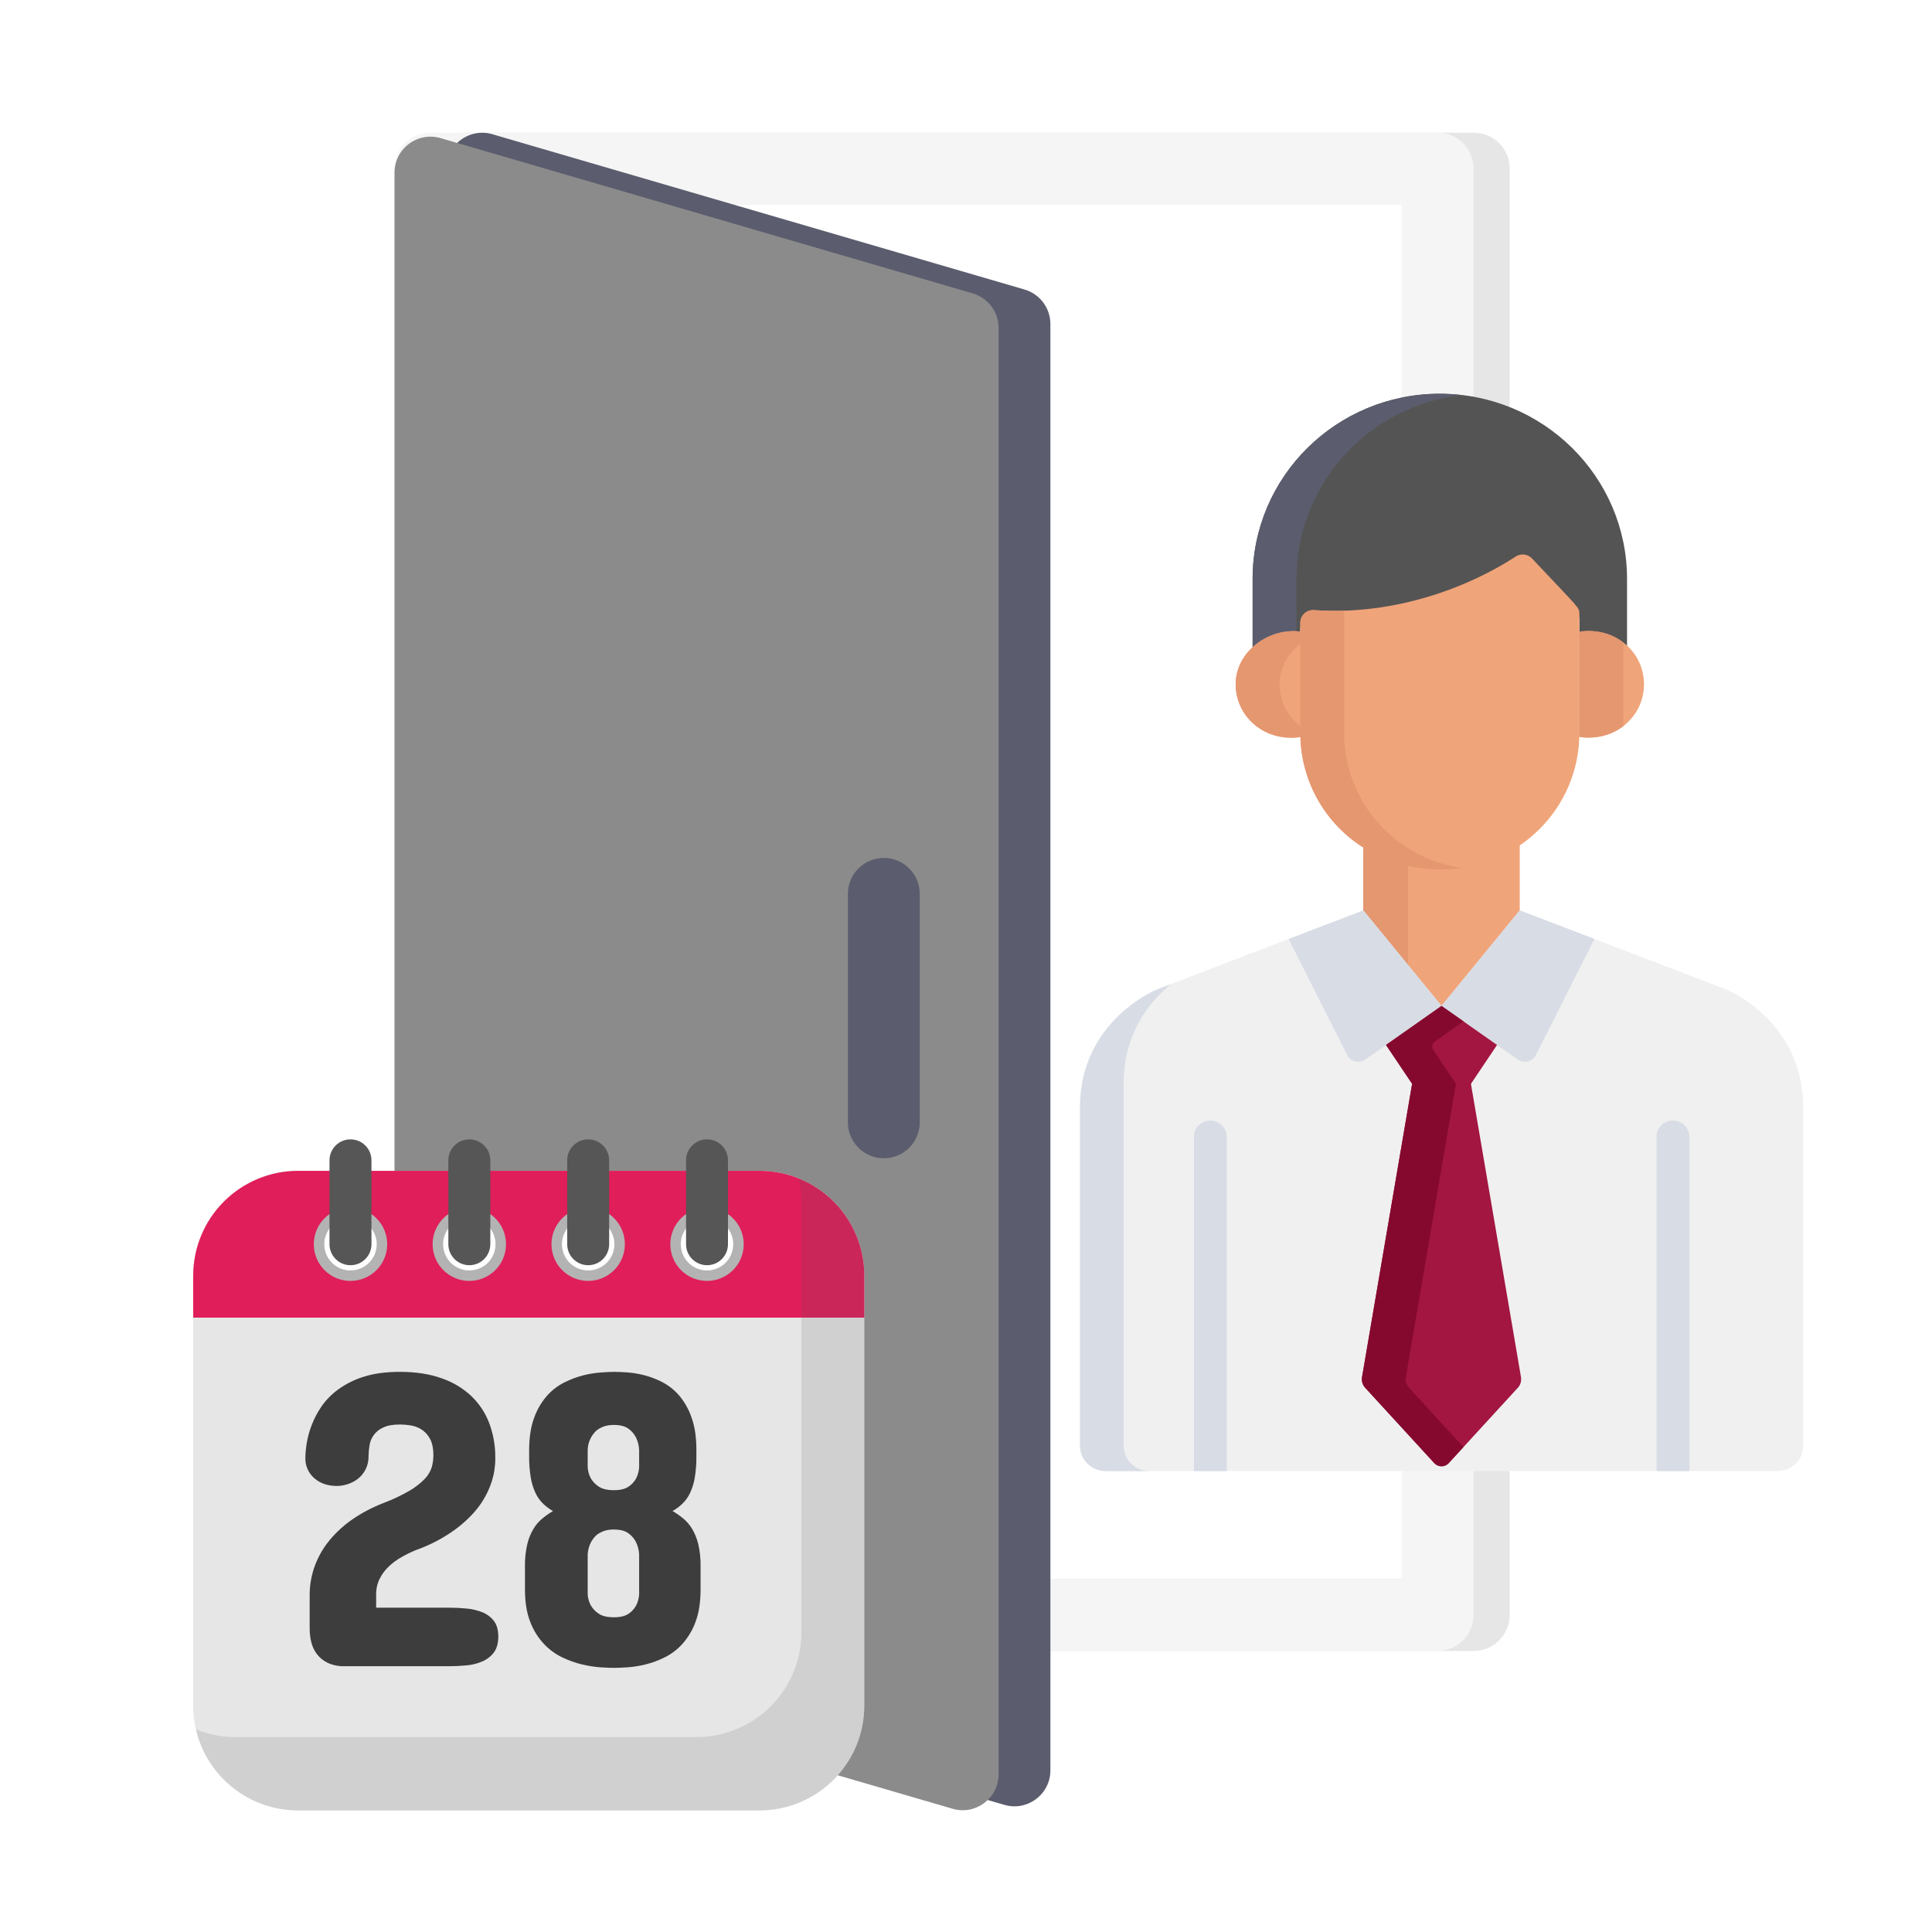 <svg width="60" height="60" viewBox="0 0 60 60" fill="none" xmlns="http://www.w3.org/2000/svg">
<g clip-path="url(#clip0_741_2451)">
<g filter="url(#filter0_d_741_2451)">
<path d="M45.769 50.272H14.492C13.875 50.272 13.376 49.772 13.376 49.155V4.238C13.376 3.621 13.875 3.121 14.492 3.121H45.769C46.386 3.121 46.885 3.621 46.885 4.238V49.155C46.885 49.772 46.386 50.272 45.769 50.272ZM15.608 48.039H44.653V5.354H15.608V48.039Z" fill="#E6E6E6"/>
<path d="M44.646 50.272H13.369C12.752 50.272 12.252 49.772 12.252 49.155V4.238C12.252 3.621 12.752 3.121 13.369 3.121H44.646C45.263 3.121 45.762 3.621 45.762 4.238V49.155C45.762 49.772 45.263 50.272 44.646 50.272ZM14.485 48.039H43.53V5.354H14.485V48.039Z" fill="#F5F5F5"/>
</g>
<g filter="url(#filter1_d_741_2451)">
<path d="M31.817 7.868L15.29 3.045C14.953 2.946 14.588 3.013 14.307 3.223C14.026 3.434 13.861 3.765 13.861 4.116V49.034C13.861 49.53 14.188 49.967 14.664 50.106L31.192 54.929C31.905 55.137 32.621 54.602 32.621 53.858V8.94C32.621 8.444 32.294 8.007 31.817 7.868Z" fill="#5B5D6E"/>
<path d="M30.209 7.989L13.681 3.166C13.344 3.068 12.98 3.134 12.699 3.345C12.418 3.555 12.252 3.886 12.252 4.238V49.155C12.252 49.651 12.58 50.088 13.056 50.227L29.584 55.05C30.297 55.258 31.013 54.723 31.013 53.979V9.061C31.013 8.565 30.685 8.128 30.209 7.989Z" fill="#8B8B8B"/>
</g>
<path d="M27.448 35.972C26.831 35.972 26.332 35.472 26.332 34.856V27.76C26.332 27.144 26.831 26.644 27.448 26.644C28.064 26.644 28.564 27.144 28.564 27.76V34.856C28.564 35.472 28.064 35.972 27.448 35.972Z" fill="#5B5D6E"/>
<g filter="url(#filter2_d_741_2451)">
<g filter="url(#filter3_d_741_2451)">
<path d="M44.715 10.548C41.504 10.548 38.901 13.124 38.901 16.3V18.626C39.29 18.27 39.842 18.076 40.382 18.148V17.861C40.382 17.633 40.579 17.453 40.807 17.47C43.054 17.63 45.342 16.923 47.072 15.805C47.233 15.701 47.447 15.727 47.578 15.866C49.057 17.439 49.048 17.378 49.048 17.584V18.146C49.639 18.059 50.164 18.239 50.529 18.575V16.3C50.529 13.124 47.926 10.548 44.715 10.548Z" fill="#545454"/>
<path d="M40.262 16.3C40.262 13.351 42.505 10.922 45.395 10.589C45.172 10.563 44.945 10.548 44.715 10.548C41.504 10.548 38.901 13.124 38.901 16.3V18.626C39.261 18.297 39.761 18.106 40.262 18.137V16.3Z" fill="#5B5D6E"/>
<path d="M49.041 17.938V21.102C49.041 21.136 49.039 21.17 49.039 21.204C50.17 21.373 51.056 20.565 51.056 19.571C51.056 18.576 50.169 17.771 49.041 17.938Z" fill="#F0A479"/>
<path d="M50.413 18.272C50.055 17.998 49.575 17.859 49.041 17.938V21.102C49.041 21.136 49.039 21.17 49.039 21.204C49.574 21.284 50.055 21.145 50.413 20.871V18.272Z" fill="#E59770"/>
<path d="M40.395 21.105V17.935C39.408 17.804 38.375 18.554 38.375 19.571C38.375 20.565 39.262 21.378 40.398 21.207C40.397 21.173 40.395 21.139 40.395 21.105Z" fill="#F0A479"/>
<path d="M40.395 20.885C39.988 20.579 39.736 20.101 39.736 19.571C39.736 19.054 40.003 18.607 40.395 18.308V17.935C39.408 17.804 38.375 18.554 38.375 19.571C38.375 20.565 39.262 21.378 40.398 21.208C40.397 21.173 40.395 21.139 40.395 21.105V20.885Z" fill="#E59770"/>
<path d="M44.777 25.12C43.838 25.12 43.012 24.865 42.337 24.438V26.794L44.767 29.761L47.196 26.794V24.374C46.508 24.844 45.674 25.12 44.777 25.12Z" fill="#F0A479"/>
<path d="M43.724 25.006C43.212 24.892 42.747 24.697 42.337 24.438V26.794L43.724 28.488V25.006Z" fill="#E59770"/>
<path d="M53.623 29.054L47.196 26.592L44.767 29.559L42.338 26.592L35.918 29.054C35.918 29.054 33.541 30.021 33.541 32.702C33.541 35.128 33.541 41.26 33.541 43.22C33.541 43.653 33.896 44.003 34.333 44.003C34.666 44.003 54.87 44.003 55.208 44.003C55.645 44.003 56 43.653 56 43.22C56 41.26 56 35.128 56 32.702C56 30.021 53.623 29.054 53.623 29.054Z" fill="#F0F0F0"/>
<path d="M34.897 43.22C34.897 41.26 34.897 34.388 34.897 31.962C34.897 30.407 35.697 29.429 36.368 28.882L35.918 29.054C35.918 29.054 33.541 30.021 33.541 32.702C33.541 35.128 33.541 41.26 33.541 43.22C33.541 43.653 33.896 44.004 34.333 44.004C34.383 44.004 34.88 44.004 35.689 44.004C35.252 44.003 34.897 43.653 34.897 43.22Z" fill="#D8DCE5"/>
<path d="M47.579 15.665C47.447 15.525 47.234 15.499 47.072 15.604C45.343 16.722 43.055 17.428 40.807 17.268C40.579 17.251 40.383 17.431 40.383 17.659V21.096C40.383 23.304 42.132 25.322 44.777 25.322C47.132 25.322 49.048 23.426 49.048 21.096V17.382C49.048 17.177 49.057 17.237 47.579 15.665Z" fill="#F0A479"/>
<path d="M41.743 21.095V17.285C41.431 17.295 41.119 17.29 40.807 17.268C40.579 17.251 40.383 17.431 40.383 17.659V21.095C40.383 23.304 42.132 25.321 44.777 25.321C44.987 25.321 45.194 25.305 45.396 25.276C43.333 24.979 41.743 23.218 41.743 21.095Z" fill="#E59770"/>
<path d="M38.097 44.004V33.624C38.097 33.345 37.869 33.119 37.587 33.119C37.305 33.119 37.077 33.345 37.077 33.624V44.004C37.397 44.004 37.738 44.004 38.097 44.004Z" fill="#D8DCE5"/>
<path d="M52.466 44.004V33.624C52.466 33.345 52.237 33.119 51.956 33.119C51.674 33.119 51.445 33.345 51.445 33.624V44.004C51.805 44.004 52.146 44.004 52.466 44.004Z" fill="#D8DCE5"/>
<path d="M47.7 31.083L49.517 27.481L47.197 26.592L44.767 29.559L47.136 31.223C47.327 31.358 47.595 31.291 47.7 31.083Z" fill="#D8DCE5"/>
<path d="M41.837 31.084L40.02 27.482L42.341 26.593L44.77 29.559L42.402 31.224C42.21 31.358 41.942 31.292 41.837 31.084Z" fill="#D8DCE5"/>
<path d="M47.237 41.094L45.678 31.962H44.769H44.766H43.858L42.299 41.094C42.282 41.211 42.317 41.331 42.392 41.412L44.544 43.759C44.664 43.89 44.871 43.89 44.991 43.759L47.144 41.412C47.218 41.331 47.253 41.211 47.237 41.094Z" fill="#A21641"/>
<path d="M44.769 29.562V29.56L44.768 29.561L44.766 29.56V29.562L43.044 30.772L43.858 31.985H44.766H44.769H45.678L46.492 30.772L44.769 29.562Z" fill="#A21641"/>
<path d="M43.752 41.412C43.678 41.331 43.643 41.211 43.659 41.094L45.218 31.962H44.769H44.766H43.857L42.298 41.094C42.282 41.211 42.317 41.331 42.391 41.412L44.544 43.759C44.663 43.89 44.871 43.89 44.991 43.759L45.448 43.261L43.752 41.412Z" fill="#85092F"/>
<path d="M45.449 30.038L44.77 29.561V29.559L44.769 29.56L44.767 29.559V29.561L43.044 30.772L43.859 31.984H44.767H44.77H45.22L44.514 30.934C44.453 30.843 44.476 30.722 44.566 30.659L45.449 30.038Z" fill="#85092F"/>
</g>
</g>
<g filter="url(#filter4_d_741_2451)">
<path d="M23.585 35.361H9.257C7.458 35.361 6 36.819 6 38.617V51.969C6 53.767 7.458 55.225 9.257 55.225H23.585C25.384 55.225 26.842 53.767 26.842 51.969V38.617C26.842 36.819 25.384 35.361 23.585 35.361Z" fill="#E6E6E6"/>
<path d="M9.257 35.361H23.585C24.449 35.361 25.277 35.704 25.888 36.315C26.499 36.925 26.842 37.754 26.842 38.617V39.92H6V38.617C6 37.754 6.343 36.925 6.954 36.315C7.565 35.704 8.393 35.361 9.257 35.361Z" fill="#E01E5A"/>
<path d="M10.885 38.617C11.424 38.617 11.862 38.18 11.862 37.64C11.862 37.101 11.424 36.663 10.885 36.663C10.345 36.663 9.908 37.101 9.908 37.64C9.908 38.18 10.345 38.617 10.885 38.617Z" fill="white"/>
<path d="M10.885 38.78C10.659 38.78 10.439 38.713 10.252 38.588C10.064 38.463 9.918 38.285 9.832 38.076C9.745 37.868 9.723 37.639 9.767 37.418C9.811 37.197 9.919 36.994 10.079 36.834C10.238 36.675 10.441 36.566 10.662 36.522C10.883 36.478 11.113 36.501 11.321 36.587C11.529 36.673 11.707 36.82 11.832 37.007C11.958 37.194 12.025 37.415 12.025 37.64C12.025 37.943 11.905 38.233 11.691 38.446C11.477 38.66 11.187 38.78 10.885 38.78ZM10.885 36.826C10.724 36.826 10.566 36.874 10.432 36.963C10.299 37.053 10.194 37.18 10.133 37.329C10.071 37.477 10.055 37.641 10.086 37.799C10.118 37.957 10.195 38.102 10.309 38.216C10.423 38.33 10.568 38.407 10.726 38.439C10.884 38.47 11.048 38.454 11.196 38.392C11.345 38.331 11.472 38.227 11.562 38.093C11.651 37.959 11.699 37.801 11.699 37.64C11.699 37.424 11.613 37.217 11.46 37.065C11.308 36.912 11.101 36.826 10.885 36.826Z" fill="#B3B3B3"/>
<path d="M14.575 38.617C15.115 38.617 15.552 38.18 15.552 37.64C15.552 37.101 15.115 36.663 14.575 36.663C14.036 36.663 13.598 37.101 13.598 37.64C13.598 38.18 14.036 38.617 14.575 38.617Z" fill="white"/>
<path d="M14.575 38.78C14.35 38.78 14.13 38.713 13.942 38.588C13.755 38.463 13.609 38.285 13.522 38.076C13.436 37.868 13.414 37.639 13.457 37.418C13.501 37.197 13.61 36.994 13.769 36.834C13.929 36.675 14.132 36.566 14.353 36.522C14.574 36.478 14.803 36.501 15.011 36.587C15.22 36.673 15.398 36.82 15.523 37.007C15.648 37.194 15.715 37.415 15.715 37.64C15.715 37.943 15.595 38.233 15.381 38.446C15.168 38.66 14.878 38.78 14.575 38.78ZM14.575 36.826C14.414 36.826 14.257 36.874 14.123 36.963C13.989 37.053 13.885 37.18 13.823 37.329C13.762 37.477 13.745 37.641 13.777 37.799C13.808 37.957 13.886 38.102 14 38.216C14.114 38.33 14.259 38.407 14.416 38.439C14.574 38.47 14.738 38.454 14.887 38.392C15.036 38.331 15.163 38.227 15.252 38.093C15.342 37.959 15.389 37.801 15.389 37.64C15.389 37.424 15.304 37.217 15.151 37.065C14.998 36.912 14.791 36.826 14.575 36.826Z" fill="#B3B3B3"/>
<path d="M18.266 38.617C18.806 38.617 19.243 38.18 19.243 37.64C19.243 37.101 18.806 36.663 18.266 36.663C17.727 36.663 17.289 37.101 17.289 37.64C17.289 38.18 17.727 38.617 18.266 38.617Z" fill="white"/>
<path d="M18.266 38.78C18.041 38.78 17.821 38.713 17.633 38.588C17.446 38.463 17.3 38.285 17.213 38.076C17.127 37.868 17.105 37.639 17.148 37.418C17.192 37.197 17.301 36.994 17.46 36.834C17.62 36.675 17.823 36.566 18.044 36.522C18.265 36.478 18.494 36.501 18.703 36.587C18.911 36.673 19.089 36.82 19.214 37.007C19.339 37.194 19.406 37.415 19.406 37.64C19.406 37.943 19.286 38.233 19.072 38.446C18.859 38.66 18.569 38.78 18.266 38.78ZM18.266 36.826C18.105 36.826 17.948 36.874 17.814 36.963C17.68 37.053 17.576 37.18 17.514 37.329C17.453 37.477 17.436 37.641 17.468 37.799C17.499 37.957 17.577 38.102 17.691 38.216C17.805 38.33 17.95 38.407 18.108 38.439C18.265 38.47 18.429 38.454 18.578 38.392C18.727 38.331 18.854 38.227 18.943 38.093C19.033 37.959 19.081 37.801 19.081 37.64C19.081 37.424 18.995 37.217 18.842 37.065C18.689 36.912 18.482 36.826 18.266 36.826Z" fill="#B3B3B3"/>
<path d="M21.957 38.617C22.497 38.617 22.934 38.18 22.934 37.64C22.934 37.101 22.497 36.663 21.957 36.663C21.417 36.663 20.98 37.101 20.98 37.64C20.98 38.18 21.417 38.617 21.957 38.617Z" fill="white"/>
<path d="M21.957 38.78C21.732 38.78 21.511 38.713 21.324 38.588C21.136 38.463 20.99 38.285 20.904 38.076C20.818 37.868 20.795 37.639 20.839 37.418C20.883 37.197 20.992 36.994 21.151 36.834C21.31 36.675 21.514 36.566 21.735 36.522C21.956 36.478 22.185 36.501 22.393 36.587C22.601 36.673 22.779 36.82 22.905 37.007C23.03 37.194 23.097 37.415 23.097 37.64C23.097 37.943 22.977 38.233 22.763 38.446C22.549 38.66 22.259 38.78 21.957 38.78ZM21.957 36.826C21.796 36.826 21.639 36.874 21.505 36.963C21.371 37.053 21.266 37.18 21.205 37.329C21.143 37.477 21.127 37.641 21.159 37.799C21.19 37.957 21.267 38.102 21.381 38.216C21.495 38.33 21.64 38.407 21.798 38.439C21.956 38.47 22.12 38.454 22.268 38.392C22.417 38.331 22.544 38.227 22.634 38.093C22.723 37.959 22.771 37.801 22.771 37.64C22.771 37.424 22.685 37.217 22.533 37.065C22.38 36.912 22.173 36.826 21.957 36.826Z" fill="#B3B3B3"/>
<path d="M11.536 35.035C11.536 34.675 11.245 34.384 10.885 34.384C10.525 34.384 10.233 34.675 10.233 35.035V37.64C10.233 38 10.525 38.292 10.885 38.292C11.245 38.292 11.536 38 11.536 37.64V35.035Z" fill="#565656"/>
<path d="M15.227 35.035C15.227 34.675 14.935 34.384 14.575 34.384C14.216 34.384 13.924 34.675 13.924 35.035V37.64C13.924 38 14.216 38.292 14.575 38.292C14.935 38.292 15.227 38 15.227 37.64V35.035Z" fill="#565656"/>
<path d="M18.918 35.035C18.918 34.675 18.626 34.384 18.266 34.384C17.907 34.384 17.615 34.675 17.615 35.035V37.64C17.615 38 17.907 38.292 18.266 38.292C18.626 38.292 18.918 38 18.918 37.64V35.035Z" fill="#565656"/>
<path d="M22.608 35.035C22.608 34.675 22.317 34.384 21.957 34.384C21.597 34.384 21.306 34.675 21.306 35.035V37.64C21.306 38 21.597 38.292 21.957 38.292C22.317 38.292 22.608 38 22.608 37.64V35.035Z" fill="#565656"/>
<path opacity="0.15" d="M26.842 38.617V51.969C26.842 52.833 26.499 53.661 25.888 54.272C25.277 54.882 24.449 55.225 23.585 55.225H9.257C8.521 55.225 7.808 54.976 7.232 54.519C6.656 54.062 6.252 53.424 6.085 52.708C6.471 52.865 6.885 52.946 7.303 52.946H21.631C22.495 52.946 23.323 52.603 23.934 51.992C24.545 51.381 24.888 50.553 24.888 49.689V36.338C24.888 36.089 24.86 35.841 24.803 35.598C25.405 35.841 25.921 36.258 26.284 36.796C26.648 37.334 26.842 37.968 26.842 38.617Z" fill="#565656"/>
</g>
<path d="M12.422 42.604C12.911 42.604 13.34 42.67 13.71 42.802C14.054 42.919 14.37 43.106 14.636 43.354C14.882 43.59 15.073 43.878 15.194 44.198C15.323 44.544 15.386 44.91 15.382 45.279C15.384 45.523 15.348 45.766 15.275 45.999C15.207 46.211 15.114 46.414 14.996 46.603C14.884 46.782 14.752 46.947 14.603 47.096C14.464 47.237 14.314 47.367 14.155 47.486C13.78 47.761 13.366 47.98 12.928 48.135C12.773 48.198 12.622 48.27 12.477 48.353C12.332 48.434 12.198 48.532 12.078 48.645C11.961 48.755 11.864 48.885 11.792 49.028C11.716 49.182 11.678 49.353 11.682 49.525V49.928H13.941C14.123 49.928 14.306 49.937 14.488 49.954C14.658 49.968 14.824 50.008 14.981 50.071C15.123 50.127 15.246 50.22 15.339 50.34C15.43 50.46 15.475 50.621 15.475 50.824C15.475 51.027 15.43 51.192 15.339 51.317C15.246 51.44 15.123 51.536 14.981 51.596C14.825 51.664 14.658 51.706 14.488 51.72C14.306 51.737 14.123 51.746 13.941 51.746H10.708C10.523 51.753 10.34 51.716 10.172 51.639C10.041 51.575 9.926 51.481 9.838 51.365C9.756 51.255 9.697 51.129 9.666 50.995C9.634 50.862 9.618 50.726 9.617 50.59V49.551C9.615 49.23 9.671 48.913 9.783 48.612C9.893 48.322 10.051 48.052 10.251 47.814C10.459 47.567 10.701 47.349 10.969 47.168C11.26 46.971 11.573 46.808 11.901 46.681C12.184 46.575 12.457 46.446 12.719 46.295C12.892 46.195 13.05 46.072 13.189 45.93C13.289 45.828 13.363 45.705 13.407 45.569C13.441 45.449 13.459 45.325 13.459 45.2C13.459 44.975 13.421 44.797 13.345 44.667C13.279 44.548 13.183 44.448 13.066 44.378C12.96 44.317 12.843 44.277 12.722 44.262C12.622 44.248 12.521 44.24 12.42 44.239C12.204 44.239 12.03 44.27 11.901 44.333C11.789 44.381 11.691 44.458 11.617 44.554C11.543 44.651 11.494 44.764 11.476 44.885C11.457 44.993 11.447 45.103 11.446 45.213C11.45 45.363 11.417 45.511 11.349 45.644C11.289 45.757 11.206 45.856 11.105 45.933C11.009 46.006 10.901 46.061 10.786 46.096C10.684 46.128 10.578 46.146 10.471 46.148C10.177 46.148 9.939 46.066 9.757 45.904C9.668 45.826 9.597 45.73 9.55 45.621C9.503 45.513 9.48 45.396 9.483 45.278C9.486 45.132 9.499 44.986 9.522 44.842C9.552 44.649 9.602 44.46 9.672 44.278C9.751 44.067 9.856 43.866 9.983 43.68C10.128 43.472 10.307 43.291 10.513 43.143C10.754 42.971 11.022 42.839 11.305 42.753C11.617 42.654 11.989 42.604 12.422 42.604Z" fill="#3D3D3D"/>
<path d="M19.07 42.604C19.169 42.604 19.302 42.61 19.469 42.62C19.65 42.633 19.829 42.663 20.005 42.708C20.204 42.759 20.396 42.833 20.579 42.929C20.779 43.034 20.956 43.178 21.102 43.351C21.269 43.553 21.398 43.785 21.481 44.035C21.579 44.309 21.628 44.645 21.627 45.044V45.213C21.63 45.442 21.613 45.671 21.576 45.898C21.548 46.063 21.498 46.223 21.426 46.375C21.368 46.496 21.289 46.605 21.192 46.699C21.1 46.787 20.998 46.864 20.887 46.927C21.003 46.994 21.112 47.071 21.215 47.155C21.326 47.247 21.42 47.357 21.494 47.48C21.582 47.628 21.646 47.789 21.686 47.957C21.737 48.181 21.761 48.411 21.757 48.641V49.355C21.757 49.754 21.705 50.09 21.602 50.365C21.511 50.617 21.373 50.849 21.196 51.049C21.039 51.224 20.851 51.368 20.64 51.472C20.448 51.568 20.245 51.642 20.037 51.693C19.854 51.738 19.667 51.767 19.479 51.781C19.306 51.792 19.169 51.797 19.068 51.797C18.967 51.797 18.83 51.792 18.657 51.781C18.465 51.767 18.274 51.738 18.086 51.693C17.871 51.642 17.662 51.568 17.462 51.472C17.246 51.368 17.052 51.225 16.888 51.05C16.704 50.852 16.561 50.619 16.466 50.366C16.358 50.092 16.303 49.756 16.303 49.356V48.642C16.299 48.411 16.323 48.182 16.375 47.957C16.414 47.789 16.479 47.629 16.567 47.48C16.64 47.357 16.735 47.247 16.846 47.156C16.949 47.071 17.058 46.995 17.173 46.928C17.063 46.864 16.96 46.788 16.868 46.7C16.772 46.606 16.693 46.496 16.635 46.375C16.563 46.224 16.513 46.063 16.485 45.898C16.448 45.672 16.43 45.443 16.433 45.214V45.047C16.433 44.648 16.484 44.312 16.586 44.037C16.674 43.786 16.808 43.554 16.982 43.353C17.135 43.178 17.321 43.035 17.529 42.931C17.718 42.836 17.917 42.762 18.122 42.71C18.301 42.665 18.483 42.636 18.667 42.623C18.836 42.611 18.97 42.605 19.07 42.604ZM18.251 45.565C18.258 45.69 18.293 45.812 18.355 45.922C18.416 46.021 18.498 46.105 18.596 46.168C18.704 46.242 18.862 46.279 19.07 46.279C19.264 46.279 19.415 46.242 19.521 46.168C19.616 46.106 19.695 46.021 19.751 45.922C19.809 45.811 19.842 45.689 19.849 45.565V45.032C19.843 44.897 19.81 44.764 19.751 44.642C19.697 44.536 19.618 44.443 19.521 44.373C19.415 44.293 19.264 44.253 19.07 44.253C18.979 44.251 18.888 44.262 18.8 44.285C18.729 44.305 18.662 44.335 18.599 44.373C18.544 44.407 18.494 44.45 18.453 44.5C18.327 44.649 18.256 44.837 18.251 45.032V45.565ZM18.251 49.512C18.258 49.637 18.293 49.76 18.355 49.869C18.416 49.968 18.498 50.053 18.596 50.116C18.704 50.189 18.862 50.226 19.07 50.226C19.264 50.226 19.415 50.189 19.521 50.116C19.616 50.053 19.695 49.968 19.751 49.869C19.809 49.758 19.842 49.636 19.849 49.512V48.28C19.843 48.145 19.81 48.012 19.751 47.891C19.697 47.784 19.618 47.691 19.521 47.621C19.415 47.541 19.264 47.501 19.07 47.501C18.979 47.499 18.888 47.51 18.8 47.533C18.729 47.553 18.662 47.583 18.599 47.621C18.544 47.655 18.494 47.698 18.453 47.748C18.416 47.792 18.383 47.84 18.355 47.891C18.293 48.011 18.257 48.144 18.251 48.28V49.512Z" fill="#3D3D3D"/>
</g>
<defs>
<filter id="filter0_d_741_2451" x="8.252" y="0.121" width="42.633" height="55.15" filterUnits="userSpaceOnUse" color-interpolation-filters="sRGB">
<feFlood flood-opacity="0" result="BackgroundImageFix"/>
<feColorMatrix in="SourceAlpha" type="matrix" values="0 0 0 0 0 0 0 0 0 0 0 0 0 0 0 0 0 0 127 0" result="hardAlpha"/>
<feOffset dy="1"/>
<feGaussianBlur stdDeviation="2"/>
<feComposite in2="hardAlpha" operator="out"/>
<feColorMatrix type="matrix" values="0 0 0 0 0 0 0 0 0 0 0 0 0 0 0 0 0 0 0.25 0"/>
<feBlend mode="normal" in2="BackgroundImageFix" result="effect1_dropShadow_741_2451"/>
<feBlend mode="normal" in="SourceGraphic" in2="effect1_dropShadow_741_2451" result="shape"/>
</filter>
<filter id="filter1_d_741_2451" x="7.761" y="-0.369" width="29.352" height="61.079" filterUnits="userSpaceOnUse" color-interpolation-filters="sRGB">
<feFlood flood-opacity="0" result="BackgroundImageFix"/>
<feColorMatrix in="SourceAlpha" type="matrix" values="0 0 0 0 0 0 0 0 0 0 0 0 0 0 0 0 0 0 127 0" result="hardAlpha"/>
<feOffset dy="1.123"/>
<feGaussianBlur stdDeviation="2.246"/>
<feComposite in2="hardAlpha" operator="out"/>
<feColorMatrix type="matrix" values="0 0 0 0 0 0 0 0 0 0 0 0 0 0 0 0 0 0 0.15 0"/>
<feBlend mode="normal" in2="BackgroundImageFix" result="effect1_dropShadow_741_2451"/>
<feBlend mode="normal" in="SourceGraphic" in2="effect1_dropShadow_741_2451" result="shape"/>
</filter>
<filter id="filter2_d_741_2451" x="29.541" y="7.548" width="30.459" height="41.456" filterUnits="userSpaceOnUse" color-interpolation-filters="sRGB">
<feFlood flood-opacity="0" result="BackgroundImageFix"/>
<feColorMatrix in="SourceAlpha" type="matrix" values="0 0 0 0 0 0 0 0 0 0 0 0 0 0 0 0 0 0 127 0" result="hardAlpha"/>
<feOffset dy="1"/>
<feGaussianBlur stdDeviation="2"/>
<feComposite in2="hardAlpha" operator="out"/>
<feColorMatrix type="matrix" values="0 0 0 0 0 0 0 0 0 0 0 0 0 0 0 0 0 0 0.25 0"/>
<feBlend mode="normal" in2="BackgroundImageFix" result="effect1_dropShadow_741_2451"/>
<feBlend mode="normal" in="SourceGraphic" in2="effect1_dropShadow_741_2451" result="shape"/>
</filter>
<filter id="filter3_d_741_2451" x="30.143" y="7.83" width="29.254" height="40.251" filterUnits="userSpaceOnUse" color-interpolation-filters="sRGB">
<feFlood flood-opacity="0" result="BackgroundImageFix"/>
<feColorMatrix in="SourceAlpha" type="matrix" values="0 0 0 0 0 0 0 0 0 0 0 0 0 0 0 0 0 0 127 0" result="hardAlpha"/>
<feOffset dy="0.68"/>
<feGaussianBlur stdDeviation="1.699"/>
<feComposite in2="hardAlpha" operator="out"/>
<feColorMatrix type="matrix" values="0 0 0 0 0 0 0 0 0 0 0 0 0 0 0 0 0 0 0.25 0"/>
<feBlend mode="normal" in2="BackgroundImageFix" result="effect1_dropShadow_741_2451"/>
<feBlend mode="normal" in="SourceGraphic" in2="effect1_dropShadow_741_2451" result="shape"/>
</filter>
<filter id="filter4_d_741_2451" x="2" y="31.384" width="28.842" height="28.842" filterUnits="userSpaceOnUse" color-interpolation-filters="sRGB">
<feFlood flood-opacity="0" result="BackgroundImageFix"/>
<feColorMatrix in="SourceAlpha" type="matrix" values="0 0 0 0 0 0 0 0 0 0 0 0 0 0 0 0 0 0 127 0" result="hardAlpha"/>
<feOffset dy="1"/>
<feGaussianBlur stdDeviation="2"/>
<feComposite in2="hardAlpha" operator="out"/>
<feColorMatrix type="matrix" values="0 0 0 0 0 0 0 0 0 0 0 0 0 0 0 0 0 0 0.25 0"/>
<feBlend mode="normal" in2="BackgroundImageFix" result="effect1_dropShadow_741_2451"/>
<feBlend mode="normal" in="SourceGraphic" in2="effect1_dropShadow_741_2451" result="shape"/>
</filter>
<clipPath id="clip0_741_2451">
<rect width="55" height="55" fill="white" transform="translate(3 2)"/>
</clipPath>
</defs>
</svg>

